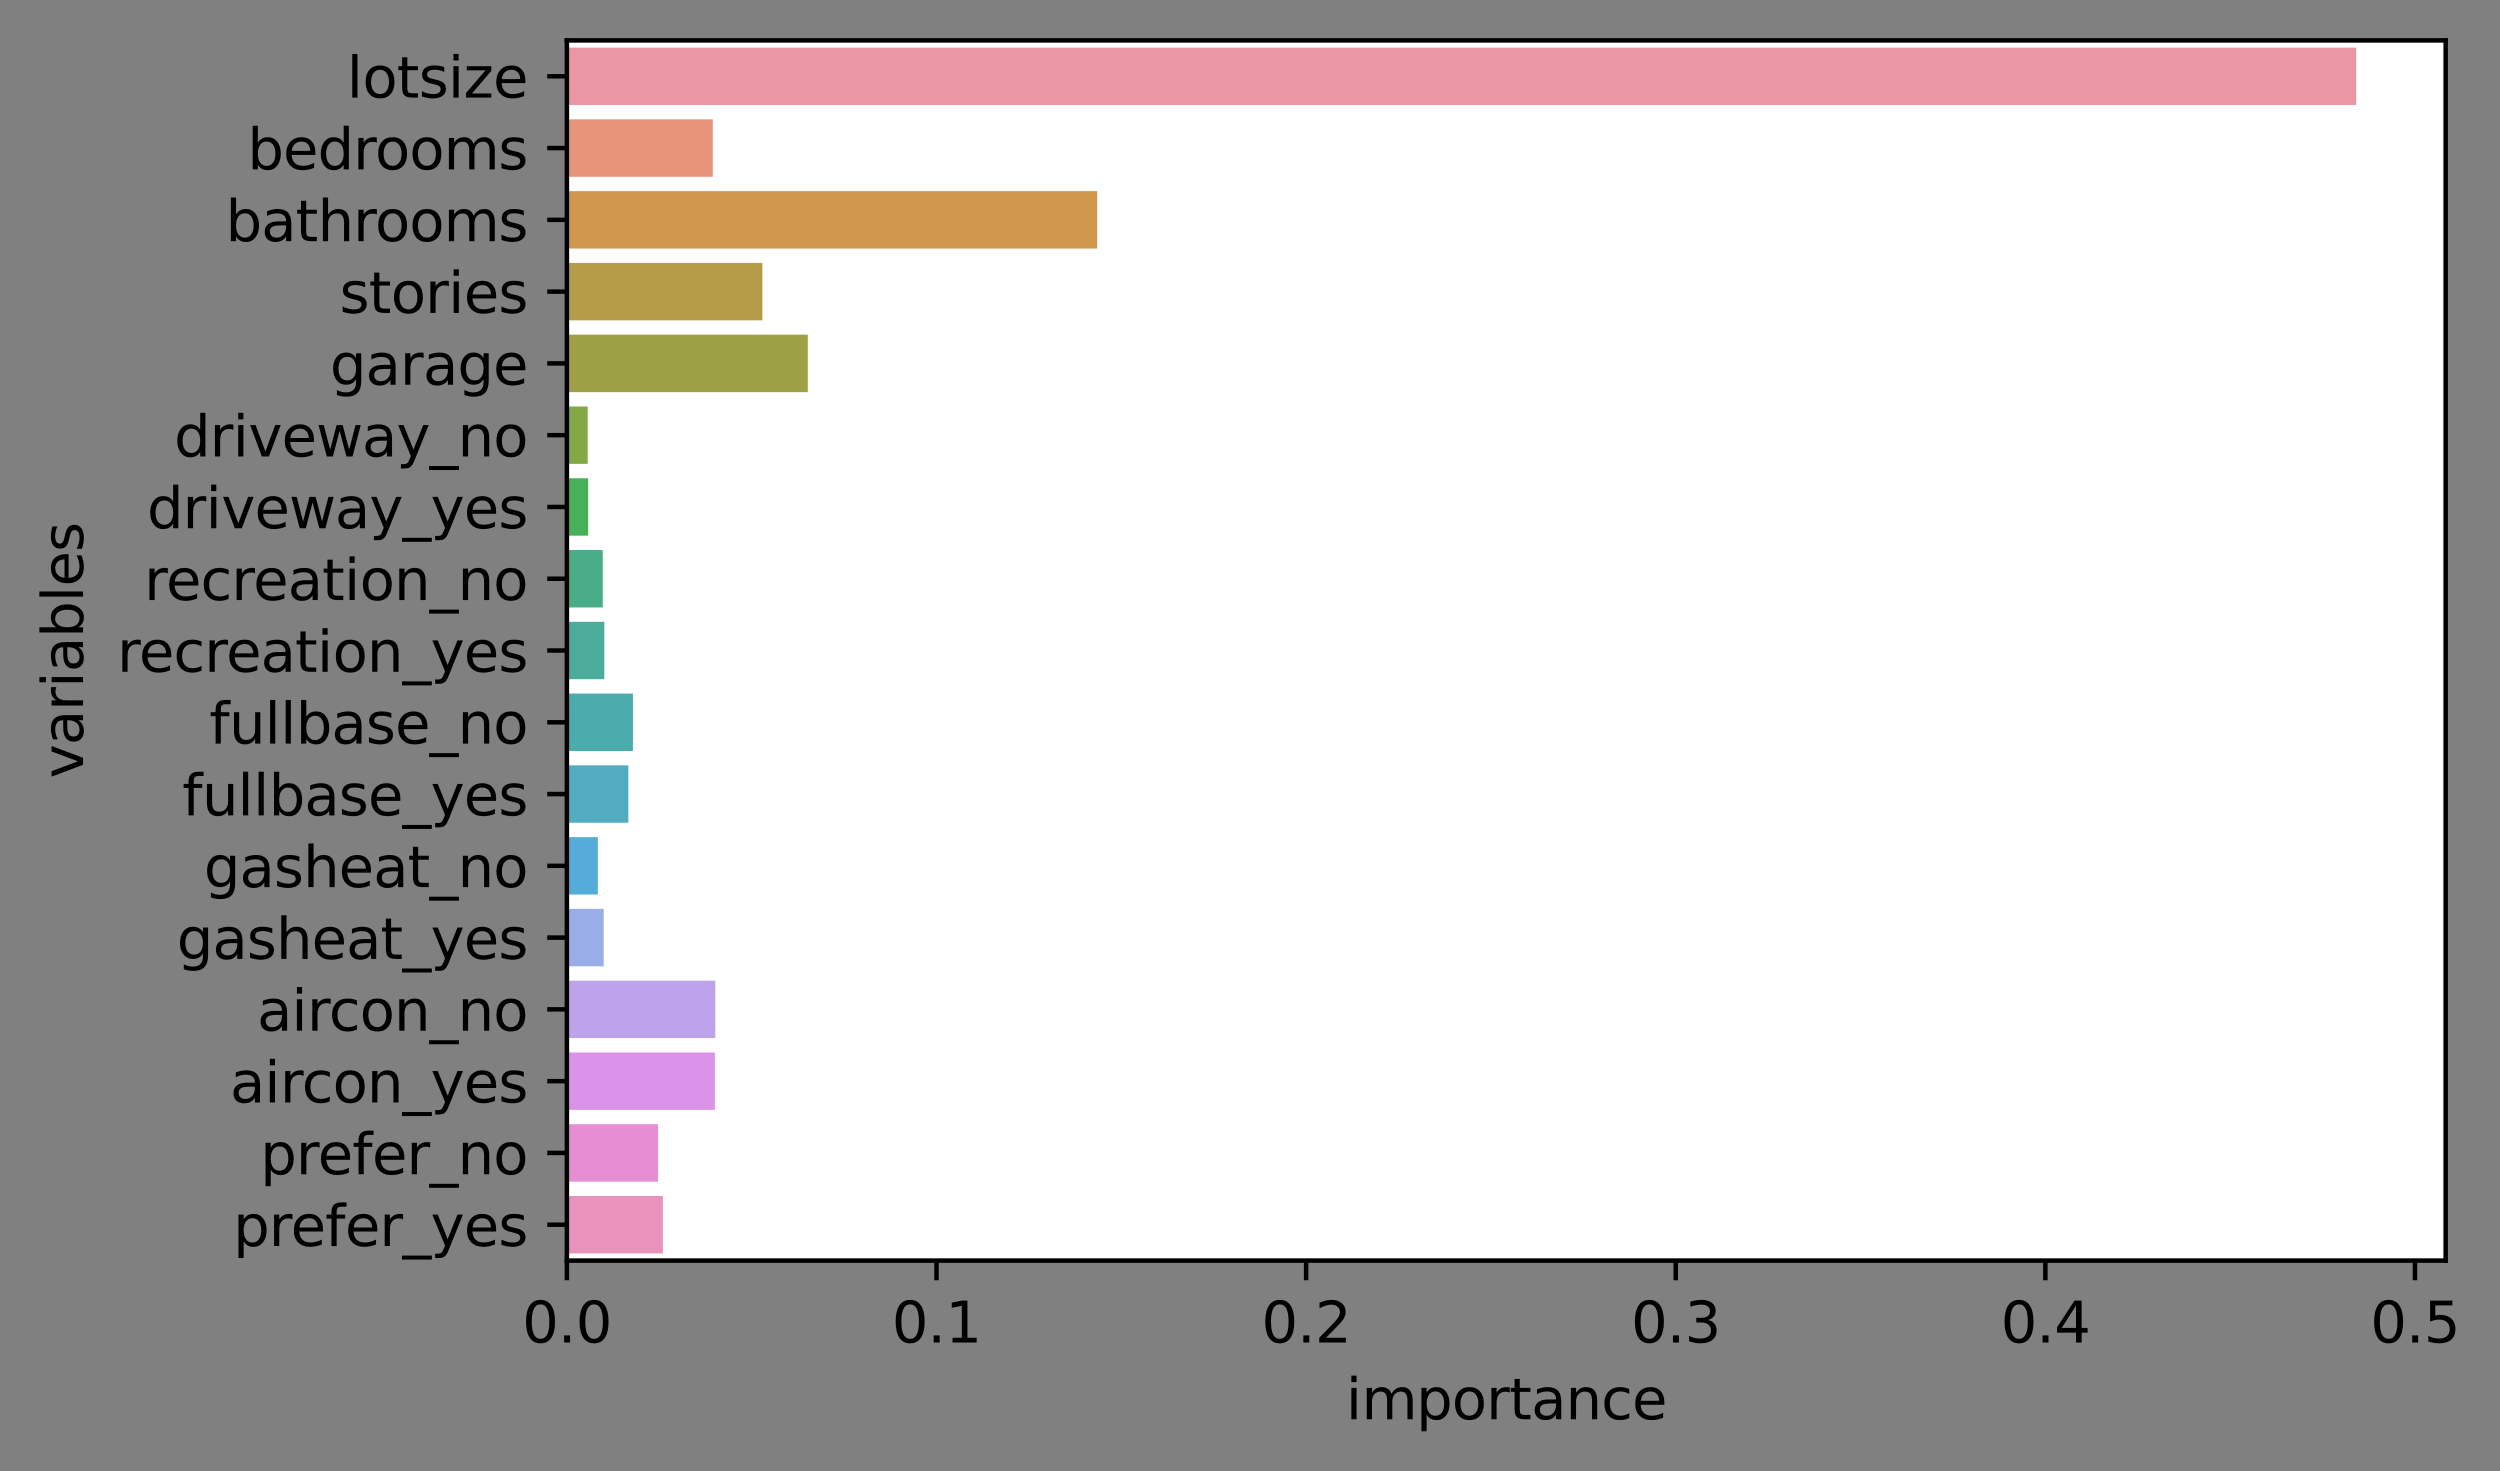 <?xml version="1.0" encoding="utf-8" standalone="no"?>
<!DOCTYPE svg PUBLIC "-//W3C//DTD SVG 1.1//EN"
  "http://www.w3.org/Graphics/SVG/1.1/DTD/svg11.dtd">
<svg height="262.196pt" version="1.1" viewBox="0 0 445.501 262.196" width="445.501pt" xmlns="http://www.w3.org/2000/svg" xmlns:xlink="http://www.w3.org/1999/xlink">
 <rect x="0" y="0" width="445.501" height="262.196" fill="#808080" stroke="none"/>
 <defs>
  <style type="text/css">*{stroke-linecap:butt;stroke-linejoin:round;}</style>
 </defs>
 <g id="figure_1">
  <g id="patch_1">
   <path d="M 0 262.196 
L 445.501 262.196 
L 445.501 0 
L 0 0 
z
" style="fill:none;"/>
  </g>
  <g id="axes_1">
   <g id="patch_2">
    <path d="M 101.019 224.64 
L 435.819 224.64 
L 435.819 7.2 
L 101.019 7.2 
z
" style="fill:#ffffff;"/>
   </g>
   <g id="patch_3">
    <path clip-path="url(#pae69b4619f)" d="M 101.019 8.479 
L 419.876 8.479 
L 419.876 18.712 
L 101.019 18.712 
z
" style="fill:#ea96a3;"/>
   </g>
   <g id="patch_4">
    <path clip-path="url(#pae69b4619f)" d="M 101.019 21.27 
L 127.026 21.27 
L 127.026 31.502 
L 101.019 31.502 
z
" style="fill:#e6957a;"/>
   </g>
   <g id="patch_5">
    <path clip-path="url(#pae69b4619f)" d="M 101.019 34.06 
L 195.516 34.06 
L 195.516 44.293 
L 101.019 44.293 
z
" style="fill:#ce974c;"/>
   </g>
   <g id="patch_6">
    <path clip-path="url(#pae69b4619f)" d="M 101.019 46.851 
L 135.861 46.851 
L 135.861 57.083 
L 101.019 57.083 
z
" style="fill:#b59c49;"/>
   </g>
   <g id="patch_7">
    <path clip-path="url(#pae69b4619f)" d="M 101.019 59.641 
L 143.947 59.641 
L 143.947 69.874 
L 101.019 69.874 
z
" style="fill:#9da045;"/>
   </g>
   <g id="patch_8">
    <path clip-path="url(#pae69b4619f)" d="M 101.019 72.432 
L 104.726 72.432 
L 104.726 82.664 
L 101.019 82.664 
z
" style="fill:#83a846;"/>
   </g>
   <g id="patch_9">
    <path clip-path="url(#pae69b4619f)" d="M 101.019 85.223 
L 104.805 85.223 
L 104.805 95.455 
L 101.019 95.455 
z
" style="fill:#48b058;"/>
   </g>
   <g id="patch_10">
    <path clip-path="url(#pae69b4619f)" d="M 101.019 98.013 
L 107.412 98.013 
L 107.412 108.246 
L 101.019 108.246 
z
" style="fill:#49ae88;"/>
   </g>
   <g id="patch_11">
    <path clip-path="url(#pae69b4619f)" d="M 101.019 110.804 
L 107.691 110.804 
L 107.691 121.036 
L 101.019 121.036 
z
" style="fill:#4bac9c;"/>
   </g>
   <g id="patch_12">
    <path clip-path="url(#pae69b4619f)" d="M 101.019 123.594 
L 112.79 123.594 
L 112.79 133.827 
L 101.019 133.827 
z
" style="fill:#4cabac;"/>
   </g>
   <g id="patch_13">
    <path clip-path="url(#pae69b4619f)" d="M 101.019 136.385 
L 111.973 136.385 
L 111.973 146.617 
L 101.019 146.617 
z
" style="fill:#50acbe;"/>
   </g>
   <g id="patch_14">
    <path clip-path="url(#pae69b4619f)" d="M 101.019 149.176 
L 106.539 149.176 
L 106.539 159.408 
L 101.019 159.408 
z
" style="fill:#56acd9;"/>
   </g>
   <g id="patch_15">
    <path clip-path="url(#pae69b4619f)" d="M 101.019 161.966 
L 107.578 161.966 
L 107.578 172.199 
L 101.019 172.199 
z
" style="fill:#99ade9;"/>
   </g>
   <g id="patch_16">
    <path clip-path="url(#pae69b4619f)" d="M 101.019 174.757 
L 127.464 174.757 
L 127.464 184.989 
L 101.019 184.989 
z
" style="fill:#bda4ea;"/>
   </g>
   <g id="patch_17">
    <path clip-path="url(#pae69b4619f)" d="M 101.019 187.547 
L 127.39 187.547 
L 127.39 197.78 
L 101.019 197.78 
z
" style="fill:#da93e8;"/>
   </g>
   <g id="patch_18">
    <path clip-path="url(#pae69b4619f)" d="M 101.019 200.338 
L 117.266 200.338 
L 117.266 210.57 
L 101.019 210.57 
z
" style="fill:#e78dd4;"/>
   </g>
   <g id="patch_19">
    <path clip-path="url(#pae69b4619f)" d="M 101.019 213.128 
L 118.122 213.128 
L 118.122 223.361 
L 101.019 223.361 
z
" style="fill:#e992bc;"/>
   </g>
   <g id="matplotlib.axis_1">
    <g id="xtick_1">
     <g id="line2d_1">
      <defs>
       <path d="M 0 0 
L 0 3.5 
" id="m7e6cca6e9b" style="stroke:#000000;stroke-width:0.8;"/>
      </defs>
      <g>
       <use style="stroke:#000000;stroke-width:0.8;" x="101.019" xlink:href="#m7e6cca6e9b" y="224.64"/>
      </g>
     </g>
     <g id="text_1">
      <!-- 0.0 -->
      <g transform="translate(93.067 239.238)scale(0.1 -0.1)">
       <defs>
        <path d="M 2034 4250 
Q 1547 4250 1301 3770 
Q 1056 3291 1056 2328 
Q 1056 1369 1301 889 
Q 1547 409 2034 409 
Q 2525 409 2770 889 
Q 3016 1369 3016 2328 
Q 3016 3291 2770 3770 
Q 2525 4250 2034 4250 
z
M 2034 4750 
Q 2819 4750 3233 4129 
Q 3647 3509 3647 2328 
Q 3647 1150 3233 529 
Q 2819 -91 2034 -91 
Q 1250 -91 836 529 
Q 422 1150 422 2328 
Q 422 3509 836 4129 
Q 1250 4750 2034 4750 
z
" id="DejaVuSans-30" transform="scale(0.016)"/>
        <path d="M 684 794 
L 1344 794 
L 1344 0 
L 684 0 
L 684 794 
z
" id="DejaVuSans-2e" transform="scale(0.016)"/>
       </defs>
       <use xlink:href="#DejaVuSans-30"/>
       <use x="63.623" xlink:href="#DejaVuSans-2e"/>
       <use x="95.41" xlink:href="#DejaVuSans-30"/>
      </g>
     </g>
    </g>
    <g id="xtick_2">
     <g id="line2d_2">
      <g>
       <use style="stroke:#000000;stroke-width:0.8;" x="166.885" xlink:href="#m7e6cca6e9b" y="224.64"/>
      </g>
     </g>
     <g id="text_2">
      <!-- 0.1 -->
      <g transform="translate(158.933 239.238)scale(0.1 -0.1)">
       <defs>
        <path d="M 794 531 
L 1825 531 
L 1825 4091 
L 703 3866 
L 703 4441 
L 1819 4666 
L 2450 4666 
L 2450 531 
L 3481 531 
L 3481 0 
L 794 0 
L 794 531 
z
" id="DejaVuSans-31" transform="scale(0.016)"/>
       </defs>
       <use xlink:href="#DejaVuSans-30"/>
       <use x="63.623" xlink:href="#DejaVuSans-2e"/>
       <use x="95.41" xlink:href="#DejaVuSans-31"/>
      </g>
     </g>
    </g>
    <g id="xtick_3">
     <g id="line2d_3">
      <g>
       <use style="stroke:#000000;stroke-width:0.8;" x="232.751" xlink:href="#m7e6cca6e9b" y="224.64"/>
      </g>
     </g>
     <g id="text_3">
      <!-- 0.2 -->
      <g transform="translate(224.8 239.238)scale(0.1 -0.1)">
       <defs>
        <path d="M 1228 531 
L 3431 531 
L 3431 0 
L 469 0 
L 469 531 
Q 828 903 1448 1529 
Q 2069 2156 2228 2338 
Q 2531 2678 2651 2914 
Q 2772 3150 2772 3378 
Q 2772 3750 2511 3984 
Q 2250 4219 1831 4219 
Q 1534 4219 1204 4116 
Q 875 4013 500 3803 
L 500 4441 
Q 881 4594 1212 4672 
Q 1544 4750 1819 4750 
Q 2544 4750 2975 4387 
Q 3406 4025 3406 3419 
Q 3406 3131 3298 2873 
Q 3191 2616 2906 2266 
Q 2828 2175 2409 1742 
Q 1991 1309 1228 531 
z
" id="DejaVuSans-32" transform="scale(0.016)"/>
       </defs>
       <use xlink:href="#DejaVuSans-30"/>
       <use x="63.623" xlink:href="#DejaVuSans-2e"/>
       <use x="95.41" xlink:href="#DejaVuSans-32"/>
      </g>
     </g>
    </g>
    <g id="xtick_4">
     <g id="line2d_4">
      <g>
       <use style="stroke:#000000;stroke-width:0.8;" x="298.617" xlink:href="#m7e6cca6e9b" y="224.64"/>
      </g>
     </g>
     <g id="text_4">
      <!-- 0.3 -->
      <g transform="translate(290.666 239.238)scale(0.1 -0.1)">
       <defs>
        <path d="M 2597 2516 
Q 3050 2419 3304 2112 
Q 3559 1806 3559 1356 
Q 3559 666 3084 287 
Q 2609 -91 1734 -91 
Q 1441 -91 1130 -33 
Q 819 25 488 141 
L 488 750 
Q 750 597 1062 519 
Q 1375 441 1716 441 
Q 2309 441 2620 675 
Q 2931 909 2931 1356 
Q 2931 1769 2642 2001 
Q 2353 2234 1838 2234 
L 1294 2234 
L 1294 2753 
L 1863 2753 
Q 2328 2753 2575 2939 
Q 2822 3125 2822 3475 
Q 2822 3834 2567 4026 
Q 2313 4219 1838 4219 
Q 1578 4219 1281 4162 
Q 984 4106 628 3988 
L 628 4550 
Q 988 4650 1302 4700 
Q 1616 4750 1894 4750 
Q 2613 4750 3031 4423 
Q 3450 4097 3450 3541 
Q 3450 3153 3228 2886 
Q 3006 2619 2597 2516 
z
" id="DejaVuSans-33" transform="scale(0.016)"/>
       </defs>
       <use xlink:href="#DejaVuSans-30"/>
       <use x="63.623" xlink:href="#DejaVuSans-2e"/>
       <use x="95.41" xlink:href="#DejaVuSans-33"/>
      </g>
     </g>
    </g>
    <g id="xtick_5">
     <g id="line2d_5">
      <g>
       <use style="stroke:#000000;stroke-width:0.8;" x="364.484" xlink:href="#m7e6cca6e9b" y="224.64"/>
      </g>
     </g>
     <g id="text_5">
      <!-- 0.4 -->
      <g transform="translate(356.532 239.238)scale(0.1 -0.1)">
       <defs>
        <path d="M 2419 4116 
L 825 1625 
L 2419 1625 
L 2419 4116 
z
M 2253 4666 
L 3047 4666 
L 3047 1625 
L 3713 1625 
L 3713 1100 
L 3047 1100 
L 3047 0 
L 2419 0 
L 2419 1100 
L 313 1100 
L 313 1709 
L 2253 4666 
z
" id="DejaVuSans-34" transform="scale(0.016)"/>
       </defs>
       <use xlink:href="#DejaVuSans-30"/>
       <use x="63.623" xlink:href="#DejaVuSans-2e"/>
       <use x="95.41" xlink:href="#DejaVuSans-34"/>
      </g>
     </g>
    </g>
    <g id="xtick_6">
     <g id="line2d_6">
      <g>
       <use style="stroke:#000000;stroke-width:0.8;" x="430.35" xlink:href="#m7e6cca6e9b" y="224.64"/>
      </g>
     </g>
     <g id="text_6">
      <!-- 0.5 -->
      <g transform="translate(422.398 239.238)scale(0.1 -0.1)">
       <defs>
        <path d="M 691 4666 
L 3169 4666 
L 3169 4134 
L 1269 4134 
L 1269 2991 
Q 1406 3038 1543 3061 
Q 1681 3084 1819 3084 
Q 2600 3084 3056 2656 
Q 3513 2228 3513 1497 
Q 3513 744 3044 326 
Q 2575 -91 1722 -91 
Q 1428 -91 1123 -41 
Q 819 9 494 109 
L 494 744 
Q 775 591 1075 516 
Q 1375 441 1709 441 
Q 2250 441 2565 725 
Q 2881 1009 2881 1497 
Q 2881 1984 2565 2268 
Q 2250 2553 1709 2553 
Q 1456 2553 1204 2497 
Q 953 2441 691 2322 
L 691 4666 
z
" id="DejaVuSans-35" transform="scale(0.016)"/>
       </defs>
       <use xlink:href="#DejaVuSans-30"/>
       <use x="63.623" xlink:href="#DejaVuSans-2e"/>
       <use x="95.41" xlink:href="#DejaVuSans-35"/>
      </g>
     </g>
    </g>
    <g id="text_7">
     <!-- importance -->
     <g transform="translate(239.852 252.917)scale(0.1 -0.1)">
      <defs>
       <path d="M 603 3500 
L 1178 3500 
L 1178 0 
L 603 0 
L 603 3500 
z
M 603 4863 
L 1178 4863 
L 1178 4134 
L 603 4134 
L 603 4863 
z
" id="DejaVuSans-69" transform="scale(0.016)"/>
       <path d="M 3328 2828 
Q 3544 3216 3844 3400 
Q 4144 3584 4550 3584 
Q 5097 3584 5394 3201 
Q 5691 2819 5691 2113 
L 5691 0 
L 5113 0 
L 5113 2094 
Q 5113 2597 4934 2840 
Q 4756 3084 4391 3084 
Q 3944 3084 3684 2787 
Q 3425 2491 3425 1978 
L 3425 0 
L 2847 0 
L 2847 2094 
Q 2847 2600 2669 2842 
Q 2491 3084 2119 3084 
Q 1678 3084 1418 2786 
Q 1159 2488 1159 1978 
L 1159 0 
L 581 0 
L 581 3500 
L 1159 3500 
L 1159 2956 
Q 1356 3278 1631 3431 
Q 1906 3584 2284 3584 
Q 2666 3584 2933 3390 
Q 3200 3197 3328 2828 
z
" id="DejaVuSans-6d" transform="scale(0.016)"/>
       <path d="M 1159 525 
L 1159 -1331 
L 581 -1331 
L 581 3500 
L 1159 3500 
L 1159 2969 
Q 1341 3281 1617 3432 
Q 1894 3584 2278 3584 
Q 2916 3584 3314 3078 
Q 3713 2572 3713 1747 
Q 3713 922 3314 415 
Q 2916 -91 2278 -91 
Q 1894 -91 1617 61 
Q 1341 213 1159 525 
z
M 3116 1747 
Q 3116 2381 2855 2742 
Q 2594 3103 2138 3103 
Q 1681 3103 1420 2742 
Q 1159 2381 1159 1747 
Q 1159 1113 1420 752 
Q 1681 391 2138 391 
Q 2594 391 2855 752 
Q 3116 1113 3116 1747 
z
" id="DejaVuSans-70" transform="scale(0.016)"/>
       <path d="M 1959 3097 
Q 1497 3097 1228 2736 
Q 959 2375 959 1747 
Q 959 1119 1226 758 
Q 1494 397 1959 397 
Q 2419 397 2687 759 
Q 2956 1122 2956 1747 
Q 2956 2369 2687 2733 
Q 2419 3097 1959 3097 
z
M 1959 3584 
Q 2709 3584 3137 3096 
Q 3566 2609 3566 1747 
Q 3566 888 3137 398 
Q 2709 -91 1959 -91 
Q 1206 -91 779 398 
Q 353 888 353 1747 
Q 353 2609 779 3096 
Q 1206 3584 1959 3584 
z
" id="DejaVuSans-6f" transform="scale(0.016)"/>
       <path d="M 2631 2963 
Q 2534 3019 2420 3045 
Q 2306 3072 2169 3072 
Q 1681 3072 1420 2755 
Q 1159 2438 1159 1844 
L 1159 0 
L 581 0 
L 581 3500 
L 1159 3500 
L 1159 2956 
Q 1341 3275 1631 3429 
Q 1922 3584 2338 3584 
Q 2397 3584 2469 3576 
Q 2541 3569 2628 3553 
L 2631 2963 
z
" id="DejaVuSans-72" transform="scale(0.016)"/>
       <path d="M 1172 4494 
L 1172 3500 
L 2356 3500 
L 2356 3053 
L 1172 3053 
L 1172 1153 
Q 1172 725 1289 603 
Q 1406 481 1766 481 
L 2356 481 
L 2356 0 
L 1766 0 
Q 1100 0 847 248 
Q 594 497 594 1153 
L 594 3053 
L 172 3053 
L 172 3500 
L 594 3500 
L 594 4494 
L 1172 4494 
z
" id="DejaVuSans-74" transform="scale(0.016)"/>
       <path d="M 2194 1759 
Q 1497 1759 1228 1600 
Q 959 1441 959 1056 
Q 959 750 1161 570 
Q 1363 391 1709 391 
Q 2188 391 2477 730 
Q 2766 1069 2766 1631 
L 2766 1759 
L 2194 1759 
z
M 3341 1997 
L 3341 0 
L 2766 0 
L 2766 531 
Q 2569 213 2275 61 
Q 1981 -91 1556 -91 
Q 1019 -91 701 211 
Q 384 513 384 1019 
Q 384 1609 779 1909 
Q 1175 2209 1959 2209 
L 2766 2209 
L 2766 2266 
Q 2766 2663 2505 2880 
Q 2244 3097 1772 3097 
Q 1472 3097 1187 3025 
Q 903 2953 641 2809 
L 641 3341 
Q 956 3463 1253 3523 
Q 1550 3584 1831 3584 
Q 2591 3584 2966 3190 
Q 3341 2797 3341 1997 
z
" id="DejaVuSans-61" transform="scale(0.016)"/>
       <path d="M 3513 2113 
L 3513 0 
L 2938 0 
L 2938 2094 
Q 2938 2591 2744 2837 
Q 2550 3084 2163 3084 
Q 1697 3084 1428 2787 
Q 1159 2491 1159 1978 
L 1159 0 
L 581 0 
L 581 3500 
L 1159 3500 
L 1159 2956 
Q 1366 3272 1645 3428 
Q 1925 3584 2291 3584 
Q 2894 3584 3203 3211 
Q 3513 2838 3513 2113 
z
" id="DejaVuSans-6e" transform="scale(0.016)"/>
       <path d="M 3122 3366 
L 3122 2828 
Q 2878 2963 2633 3030 
Q 2388 3097 2138 3097 
Q 1578 3097 1268 2742 
Q 959 2388 959 1747 
Q 959 1106 1268 751 
Q 1578 397 2138 397 
Q 2388 397 2633 464 
Q 2878 531 3122 666 
L 3122 134 
Q 2881 22 2623 -34 
Q 2366 -91 2075 -91 
Q 1284 -91 818 406 
Q 353 903 353 1747 
Q 353 2603 823 3093 
Q 1294 3584 2113 3584 
Q 2378 3584 2631 3529 
Q 2884 3475 3122 3366 
z
" id="DejaVuSans-63" transform="scale(0.016)"/>
       <path d="M 3597 1894 
L 3597 1613 
L 953 1613 
Q 991 1019 1311 708 
Q 1631 397 2203 397 
Q 2534 397 2845 478 
Q 3156 559 3463 722 
L 3463 178 
Q 3153 47 2828 -22 
Q 2503 -91 2169 -91 
Q 1331 -91 842 396 
Q 353 884 353 1716 
Q 353 2575 817 3079 
Q 1281 3584 2069 3584 
Q 2775 3584 3186 3129 
Q 3597 2675 3597 1894 
z
M 3022 2063 
Q 3016 2534 2758 2815 
Q 2500 3097 2075 3097 
Q 1594 3097 1305 2825 
Q 1016 2553 972 2059 
L 3022 2063 
z
" id="DejaVuSans-65" transform="scale(0.016)"/>
      </defs>
      <use xlink:href="#DejaVuSans-69"/>
      <use x="27.783" xlink:href="#DejaVuSans-6d"/>
      <use x="125.195" xlink:href="#DejaVuSans-70"/>
      <use x="188.672" xlink:href="#DejaVuSans-6f"/>
      <use x="249.854" xlink:href="#DejaVuSans-72"/>
      <use x="290.967" xlink:href="#DejaVuSans-74"/>
      <use x="330.176" xlink:href="#DejaVuSans-61"/>
      <use x="391.455" xlink:href="#DejaVuSans-6e"/>
      <use x="454.834" xlink:href="#DejaVuSans-63"/>
      <use x="509.814" xlink:href="#DejaVuSans-65"/>
     </g>
    </g>
   </g>
   <g id="matplotlib.axis_2">
    <g id="ytick_1">
     <g id="line2d_7">
      <defs>
       <path d="M 0 0 
L -3.5 0 
" id="m8e179ec5fd" style="stroke:#000000;stroke-width:0.8;"/>
      </defs>
      <g>
       <use style="stroke:#000000;stroke-width:0.8;" x="101.019" xlink:href="#m8e179ec5fd" y="13.595"/>
      </g>
     </g>
     <g id="text_8">
      <!-- lotsize -->
      <g transform="translate(61.812 17.395)scale(0.1 -0.1)">
       <defs>
        <path d="M 603 4863 
L 1178 4863 
L 1178 0 
L 603 0 
L 603 4863 
z
" id="DejaVuSans-6c" transform="scale(0.016)"/>
        <path d="M 2834 3397 
L 2834 2853 
Q 2591 2978 2328 3040 
Q 2066 3103 1784 3103 
Q 1356 3103 1142 2972 
Q 928 2841 928 2578 
Q 928 2378 1081 2264 
Q 1234 2150 1697 2047 
L 1894 2003 
Q 2506 1872 2764 1633 
Q 3022 1394 3022 966 
Q 3022 478 2636 193 
Q 2250 -91 1575 -91 
Q 1294 -91 989 -36 
Q 684 19 347 128 
L 347 722 
Q 666 556 975 473 
Q 1284 391 1588 391 
Q 1994 391 2212 530 
Q 2431 669 2431 922 
Q 2431 1156 2273 1281 
Q 2116 1406 1581 1522 
L 1381 1569 
Q 847 1681 609 1914 
Q 372 2147 372 2553 
Q 372 3047 722 3315 
Q 1072 3584 1716 3584 
Q 2034 3584 2315 3537 
Q 2597 3491 2834 3397 
z
" id="DejaVuSans-73" transform="scale(0.016)"/>
        <path d="M 353 3500 
L 3084 3500 
L 3084 2975 
L 922 459 
L 3084 459 
L 3084 0 
L 275 0 
L 275 525 
L 2438 3041 
L 353 3041 
L 353 3500 
z
" id="DejaVuSans-7a" transform="scale(0.016)"/>
       </defs>
       <use xlink:href="#DejaVuSans-6c"/>
       <use x="27.783" xlink:href="#DejaVuSans-6f"/>
       <use x="88.965" xlink:href="#DejaVuSans-74"/>
       <use x="128.174" xlink:href="#DejaVuSans-73"/>
       <use x="180.273" xlink:href="#DejaVuSans-69"/>
       <use x="208.057" xlink:href="#DejaVuSans-7a"/>
       <use x="260.547" xlink:href="#DejaVuSans-65"/>
      </g>
     </g>
    </g>
    <g id="ytick_2">
     <g id="line2d_8">
      <g>
       <use style="stroke:#000000;stroke-width:0.8;" x="101.019" xlink:href="#m8e179ec5fd" y="26.386"/>
      </g>
     </g>
     <g id="text_9">
      <!-- bedrooms -->
      <g transform="translate(44.095 30.185)scale(0.1 -0.1)">
       <defs>
        <path d="M 3116 1747 
Q 3116 2381 2855 2742 
Q 2594 3103 2138 3103 
Q 1681 3103 1420 2742 
Q 1159 2381 1159 1747 
Q 1159 1113 1420 752 
Q 1681 391 2138 391 
Q 2594 391 2855 752 
Q 3116 1113 3116 1747 
z
M 1159 2969 
Q 1341 3281 1617 3432 
Q 1894 3584 2278 3584 
Q 2916 3584 3314 3078 
Q 3713 2572 3713 1747 
Q 3713 922 3314 415 
Q 2916 -91 2278 -91 
Q 1894 -91 1617 61 
Q 1341 213 1159 525 
L 1159 0 
L 581 0 
L 581 4863 
L 1159 4863 
L 1159 2969 
z
" id="DejaVuSans-62" transform="scale(0.016)"/>
        <path d="M 2906 2969 
L 2906 4863 
L 3481 4863 
L 3481 0 
L 2906 0 
L 2906 525 
Q 2725 213 2448 61 
Q 2172 -91 1784 -91 
Q 1150 -91 751 415 
Q 353 922 353 1747 
Q 353 2572 751 3078 
Q 1150 3584 1784 3584 
Q 2172 3584 2448 3432 
Q 2725 3281 2906 2969 
z
M 947 1747 
Q 947 1113 1208 752 
Q 1469 391 1925 391 
Q 2381 391 2643 752 
Q 2906 1113 2906 1747 
Q 2906 2381 2643 2742 
Q 2381 3103 1925 3103 
Q 1469 3103 1208 2742 
Q 947 2381 947 1747 
z
" id="DejaVuSans-64" transform="scale(0.016)"/>
       </defs>
       <use xlink:href="#DejaVuSans-62"/>
       <use x="63.477" xlink:href="#DejaVuSans-65"/>
       <use x="125" xlink:href="#DejaVuSans-64"/>
       <use x="188.477" xlink:href="#DejaVuSans-72"/>
       <use x="227.34" xlink:href="#DejaVuSans-6f"/>
       <use x="288.521" xlink:href="#DejaVuSans-6f"/>
       <use x="349.703" xlink:href="#DejaVuSans-6d"/>
       <use x="447.115" xlink:href="#DejaVuSans-73"/>
      </g>
     </g>
    </g>
    <g id="ytick_3">
     <g id="line2d_9">
      <g>
       <use style="stroke:#000000;stroke-width:0.8;" x="101.019" xlink:href="#m8e179ec5fd" y="39.176"/>
      </g>
     </g>
     <g id="text_10">
      <!-- bathrooms -->
      <g transform="translate(40.211 42.976)scale(0.1 -0.1)">
       <defs>
        <path d="M 3513 2113 
L 3513 0 
L 2938 0 
L 2938 2094 
Q 2938 2591 2744 2837 
Q 2550 3084 2163 3084 
Q 1697 3084 1428 2787 
Q 1159 2491 1159 1978 
L 1159 0 
L 581 0 
L 581 4863 
L 1159 4863 
L 1159 2956 
Q 1366 3272 1645 3428 
Q 1925 3584 2291 3584 
Q 2894 3584 3203 3211 
Q 3513 2838 3513 2113 
z
" id="DejaVuSans-68" transform="scale(0.016)"/>
       </defs>
       <use xlink:href="#DejaVuSans-62"/>
       <use x="63.477" xlink:href="#DejaVuSans-61"/>
       <use x="124.756" xlink:href="#DejaVuSans-74"/>
       <use x="163.965" xlink:href="#DejaVuSans-68"/>
       <use x="227.344" xlink:href="#DejaVuSans-72"/>
       <use x="266.207" xlink:href="#DejaVuSans-6f"/>
       <use x="327.389" xlink:href="#DejaVuSans-6f"/>
       <use x="388.57" xlink:href="#DejaVuSans-6d"/>
       <use x="485.982" xlink:href="#DejaVuSans-73"/>
      </g>
     </g>
    </g>
    <g id="ytick_4">
     <g id="line2d_10">
      <g>
       <use style="stroke:#000000;stroke-width:0.8;" x="101.019" xlink:href="#m8e179ec5fd" y="51.967"/>
      </g>
     </g>
     <g id="text_11">
      <!-- stories -->
      <g transform="translate(60.519 55.766)scale(0.1 -0.1)">
       <use xlink:href="#DejaVuSans-73"/>
       <use x="52.1" xlink:href="#DejaVuSans-74"/>
       <use x="91.309" xlink:href="#DejaVuSans-6f"/>
       <use x="152.49" xlink:href="#DejaVuSans-72"/>
       <use x="193.604" xlink:href="#DejaVuSans-69"/>
       <use x="221.387" xlink:href="#DejaVuSans-65"/>
       <use x="282.91" xlink:href="#DejaVuSans-73"/>
      </g>
     </g>
    </g>
    <g id="ytick_5">
     <g id="line2d_11">
      <g>
       <use style="stroke:#000000;stroke-width:0.8;" x="101.019" xlink:href="#m8e179ec5fd" y="64.758"/>
      </g>
     </g>
     <g id="text_12">
      <!-- garage -->
      <g transform="translate(58.802 68.557)scale(0.1 -0.1)">
       <defs>
        <path d="M 2906 1791 
Q 2906 2416 2648 2759 
Q 2391 3103 1925 3103 
Q 1463 3103 1205 2759 
Q 947 2416 947 1791 
Q 947 1169 1205 825 
Q 1463 481 1925 481 
Q 2391 481 2648 825 
Q 2906 1169 2906 1791 
z
M 3481 434 
Q 3481 -459 3084 -895 
Q 2688 -1331 1869 -1331 
Q 1566 -1331 1297 -1286 
Q 1028 -1241 775 -1147 
L 775 -588 
Q 1028 -725 1275 -790 
Q 1522 -856 1778 -856 
Q 2344 -856 2625 -561 
Q 2906 -266 2906 331 
L 2906 616 
Q 2728 306 2450 153 
Q 2172 0 1784 0 
Q 1141 0 747 490 
Q 353 981 353 1791 
Q 353 2603 747 3093 
Q 1141 3584 1784 3584 
Q 2172 3584 2450 3431 
Q 2728 3278 2906 2969 
L 2906 3500 
L 3481 3500 
L 3481 434 
z
" id="DejaVuSans-67" transform="scale(0.016)"/>
       </defs>
       <use xlink:href="#DejaVuSans-67"/>
       <use x="63.477" xlink:href="#DejaVuSans-61"/>
       <use x="124.756" xlink:href="#DejaVuSans-72"/>
       <use x="165.869" xlink:href="#DejaVuSans-61"/>
       <use x="227.148" xlink:href="#DejaVuSans-67"/>
       <use x="290.625" xlink:href="#DejaVuSans-65"/>
      </g>
     </g>
    </g>
    <g id="ytick_6">
     <g id="line2d_12">
      <g>
       <use style="stroke:#000000;stroke-width:0.8;" x="101.019" xlink:href="#m8e179ec5fd" y="77.548"/>
      </g>
     </g>
     <g id="text_13">
      <!-- driveway_no -->
      <g transform="translate(31.028 81.347)scale(0.1 -0.1)">
       <defs>
        <path d="M 191 3500 
L 800 3500 
L 1894 563 
L 2988 3500 
L 3597 3500 
L 2284 0 
L 1503 0 
L 191 3500 
z
" id="DejaVuSans-76" transform="scale(0.016)"/>
        <path d="M 269 3500 
L 844 3500 
L 1563 769 
L 2278 3500 
L 2956 3500 
L 3675 769 
L 4391 3500 
L 4966 3500 
L 4050 0 
L 3372 0 
L 2619 2869 
L 1863 0 
L 1184 0 
L 269 3500 
z
" id="DejaVuSans-77" transform="scale(0.016)"/>
        <path d="M 2059 -325 
Q 1816 -950 1584 -1140 
Q 1353 -1331 966 -1331 
L 506 -1331 
L 506 -850 
L 844 -850 
Q 1081 -850 1212 -737 
Q 1344 -625 1503 -206 
L 1606 56 
L 191 3500 
L 800 3500 
L 1894 763 
L 2988 3500 
L 3597 3500 
L 2059 -325 
z
" id="DejaVuSans-79" transform="scale(0.016)"/>
        <path d="M 3263 -1063 
L 3263 -1509 
L -63 -1509 
L -63 -1063 
L 3263 -1063 
z
" id="DejaVuSans-5f" transform="scale(0.016)"/>
       </defs>
       <use xlink:href="#DejaVuSans-64"/>
       <use x="63.477" xlink:href="#DejaVuSans-72"/>
       <use x="104.59" xlink:href="#DejaVuSans-69"/>
       <use x="132.373" xlink:href="#DejaVuSans-76"/>
       <use x="191.553" xlink:href="#DejaVuSans-65"/>
       <use x="253.076" xlink:href="#DejaVuSans-77"/>
       <use x="334.863" xlink:href="#DejaVuSans-61"/>
       <use x="396.143" xlink:href="#DejaVuSans-79"/>
       <use x="455.322" xlink:href="#DejaVuSans-5f"/>
       <use x="505.322" xlink:href="#DejaVuSans-6e"/>
       <use x="568.701" xlink:href="#DejaVuSans-6f"/>
      </g>
     </g>
    </g>
    <g id="ytick_7">
     <g id="line2d_13">
      <g>
       <use style="stroke:#000000;stroke-width:0.8;" x="101.019" xlink:href="#m8e179ec5fd" y="90.339"/>
      </g>
     </g>
     <g id="text_14">
      <!-- driveway_yes -->
      <g transform="translate(26.203 94.138)scale(0.1 -0.1)">
       <use xlink:href="#DejaVuSans-64"/>
       <use x="63.477" xlink:href="#DejaVuSans-72"/>
       <use x="104.59" xlink:href="#DejaVuSans-69"/>
       <use x="132.373" xlink:href="#DejaVuSans-76"/>
       <use x="191.553" xlink:href="#DejaVuSans-65"/>
       <use x="253.076" xlink:href="#DejaVuSans-77"/>
       <use x="334.863" xlink:href="#DejaVuSans-61"/>
       <use x="396.143" xlink:href="#DejaVuSans-79"/>
       <use x="455.322" xlink:href="#DejaVuSans-5f"/>
       <use x="505.322" xlink:href="#DejaVuSans-79"/>
       <use x="564.502" xlink:href="#DejaVuSans-65"/>
       <use x="626.025" xlink:href="#DejaVuSans-73"/>
      </g>
     </g>
    </g>
    <g id="ytick_8">
     <g id="line2d_14">
      <g>
       <use style="stroke:#000000;stroke-width:0.8;" x="101.019" xlink:href="#m8e179ec5fd" y="103.129"/>
      </g>
     </g>
     <g id="text_15">
      <!-- recreation_no -->
      <g transform="translate(25.703 106.929)scale(0.1 -0.1)">
       <use xlink:href="#DejaVuSans-72"/>
       <use x="38.863" xlink:href="#DejaVuSans-65"/>
       <use x="100.387" xlink:href="#DejaVuSans-63"/>
       <use x="155.367" xlink:href="#DejaVuSans-72"/>
       <use x="194.23" xlink:href="#DejaVuSans-65"/>
       <use x="255.754" xlink:href="#DejaVuSans-61"/>
       <use x="317.033" xlink:href="#DejaVuSans-74"/>
       <use x="356.242" xlink:href="#DejaVuSans-69"/>
       <use x="384.025" xlink:href="#DejaVuSans-6f"/>
       <use x="445.207" xlink:href="#DejaVuSans-6e"/>
       <use x="508.586" xlink:href="#DejaVuSans-5f"/>
       <use x="558.586" xlink:href="#DejaVuSans-6e"/>
       <use x="621.965" xlink:href="#DejaVuSans-6f"/>
      </g>
     </g>
    </g>
    <g id="ytick_9">
     <g id="line2d_15">
      <g>
       <use style="stroke:#000000;stroke-width:0.8;" x="101.019" xlink:href="#m8e179ec5fd" y="115.92"/>
      </g>
     </g>
     <g id="text_16">
      <!-- recreation_yes -->
      <g transform="translate(20.878 119.719)scale(0.1 -0.1)">
       <use xlink:href="#DejaVuSans-72"/>
       <use x="38.863" xlink:href="#DejaVuSans-65"/>
       <use x="100.387" xlink:href="#DejaVuSans-63"/>
       <use x="155.367" xlink:href="#DejaVuSans-72"/>
       <use x="194.23" xlink:href="#DejaVuSans-65"/>
       <use x="255.754" xlink:href="#DejaVuSans-61"/>
       <use x="317.033" xlink:href="#DejaVuSans-74"/>
       <use x="356.242" xlink:href="#DejaVuSans-69"/>
       <use x="384.025" xlink:href="#DejaVuSans-6f"/>
       <use x="445.207" xlink:href="#DejaVuSans-6e"/>
       <use x="508.586" xlink:href="#DejaVuSans-5f"/>
       <use x="558.586" xlink:href="#DejaVuSans-79"/>
       <use x="617.766" xlink:href="#DejaVuSans-65"/>
       <use x="679.289" xlink:href="#DejaVuSans-73"/>
      </g>
     </g>
    </g>
    <g id="ytick_10">
     <g id="line2d_16">
      <g>
       <use style="stroke:#000000;stroke-width:0.8;" x="101.019" xlink:href="#m8e179ec5fd" y="128.711"/>
      </g>
     </g>
     <g id="text_17">
      <!-- fullbase_no -->
      <g transform="translate(37.309 132.51)scale(0.1 -0.1)">
       <defs>
        <path d="M 2375 4863 
L 2375 4384 
L 1825 4384 
Q 1516 4384 1395 4259 
Q 1275 4134 1275 3809 
L 1275 3500 
L 2222 3500 
L 2222 3053 
L 1275 3053 
L 1275 0 
L 697 0 
L 697 3053 
L 147 3053 
L 147 3500 
L 697 3500 
L 697 3744 
Q 697 4328 969 4595 
Q 1241 4863 1831 4863 
L 2375 4863 
z
" id="DejaVuSans-66" transform="scale(0.016)"/>
        <path d="M 544 1381 
L 544 3500 
L 1119 3500 
L 1119 1403 
Q 1119 906 1312 657 
Q 1506 409 1894 409 
Q 2359 409 2629 706 
Q 2900 1003 2900 1516 
L 2900 3500 
L 3475 3500 
L 3475 0 
L 2900 0 
L 2900 538 
Q 2691 219 2414 64 
Q 2138 -91 1772 -91 
Q 1169 -91 856 284 
Q 544 659 544 1381 
z
M 1991 3584 
L 1991 3584 
z
" id="DejaVuSans-75" transform="scale(0.016)"/>
       </defs>
       <use xlink:href="#DejaVuSans-66"/>
       <use x="35.205" xlink:href="#DejaVuSans-75"/>
       <use x="98.584" xlink:href="#DejaVuSans-6c"/>
       <use x="126.367" xlink:href="#DejaVuSans-6c"/>
       <use x="154.15" xlink:href="#DejaVuSans-62"/>
       <use x="217.627" xlink:href="#DejaVuSans-61"/>
       <use x="278.906" xlink:href="#DejaVuSans-73"/>
       <use x="331.006" xlink:href="#DejaVuSans-65"/>
       <use x="392.529" xlink:href="#DejaVuSans-5f"/>
       <use x="442.529" xlink:href="#DejaVuSans-6e"/>
       <use x="505.908" xlink:href="#DejaVuSans-6f"/>
      </g>
     </g>
    </g>
    <g id="ytick_11">
     <g id="line2d_17">
      <g>
       <use style="stroke:#000000;stroke-width:0.8;" x="101.019" xlink:href="#m8e179ec5fd" y="141.501"/>
      </g>
     </g>
     <g id="text_18">
      <!-- fullbase_yes -->
      <g transform="translate(32.484 145.3)scale(0.1 -0.1)">
       <use xlink:href="#DejaVuSans-66"/>
       <use x="35.205" xlink:href="#DejaVuSans-75"/>
       <use x="98.584" xlink:href="#DejaVuSans-6c"/>
       <use x="126.367" xlink:href="#DejaVuSans-6c"/>
       <use x="154.15" xlink:href="#DejaVuSans-62"/>
       <use x="217.627" xlink:href="#DejaVuSans-61"/>
       <use x="278.906" xlink:href="#DejaVuSans-73"/>
       <use x="331.006" xlink:href="#DejaVuSans-65"/>
       <use x="392.529" xlink:href="#DejaVuSans-5f"/>
       <use x="442.529" xlink:href="#DejaVuSans-79"/>
       <use x="501.709" xlink:href="#DejaVuSans-65"/>
       <use x="563.232" xlink:href="#DejaVuSans-73"/>
      </g>
     </g>
    </g>
    <g id="ytick_12">
     <g id="line2d_18">
      <g>
       <use style="stroke:#000000;stroke-width:0.8;" x="101.019" xlink:href="#m8e179ec5fd" y="154.292"/>
      </g>
     </g>
     <g id="text_19">
      <!-- gasheat_no -->
      <g transform="translate(36.337 158.091)scale(0.1 -0.1)">
       <use xlink:href="#DejaVuSans-67"/>
       <use x="63.477" xlink:href="#DejaVuSans-61"/>
       <use x="124.756" xlink:href="#DejaVuSans-73"/>
       <use x="176.855" xlink:href="#DejaVuSans-68"/>
       <use x="240.234" xlink:href="#DejaVuSans-65"/>
       <use x="301.758" xlink:href="#DejaVuSans-61"/>
       <use x="363.037" xlink:href="#DejaVuSans-74"/>
       <use x="402.246" xlink:href="#DejaVuSans-5f"/>
       <use x="452.246" xlink:href="#DejaVuSans-6e"/>
       <use x="515.625" xlink:href="#DejaVuSans-6f"/>
      </g>
     </g>
    </g>
    <g id="ytick_13">
     <g id="line2d_19">
      <g>
       <use style="stroke:#000000;stroke-width:0.8;" x="101.019" xlink:href="#m8e179ec5fd" y="167.082"/>
      </g>
     </g>
     <g id="text_20">
      <!-- gasheat_yes -->
      <g transform="translate(31.512 170.882)scale(0.1 -0.1)">
       <use xlink:href="#DejaVuSans-67"/>
       <use x="63.477" xlink:href="#DejaVuSans-61"/>
       <use x="124.756" xlink:href="#DejaVuSans-73"/>
       <use x="176.855" xlink:href="#DejaVuSans-68"/>
       <use x="240.234" xlink:href="#DejaVuSans-65"/>
       <use x="301.758" xlink:href="#DejaVuSans-61"/>
       <use x="363.037" xlink:href="#DejaVuSans-74"/>
       <use x="402.246" xlink:href="#DejaVuSans-5f"/>
       <use x="452.246" xlink:href="#DejaVuSans-79"/>
       <use x="511.426" xlink:href="#DejaVuSans-65"/>
       <use x="572.949" xlink:href="#DejaVuSans-73"/>
      </g>
     </g>
    </g>
    <g id="ytick_14">
     <g id="line2d_20">
      <g>
       <use style="stroke:#000000;stroke-width:0.8;" x="101.019" xlink:href="#m8e179ec5fd" y="179.873"/>
      </g>
     </g>
     <g id="text_21">
      <!-- aircon_no -->
      <g transform="translate(45.816 183.672)scale(0.1 -0.1)">
       <use xlink:href="#DejaVuSans-61"/>
       <use x="61.279" xlink:href="#DejaVuSans-69"/>
       <use x="89.062" xlink:href="#DejaVuSans-72"/>
       <use x="127.926" xlink:href="#DejaVuSans-63"/>
       <use x="182.906" xlink:href="#DejaVuSans-6f"/>
       <use x="244.088" xlink:href="#DejaVuSans-6e"/>
       <use x="307.467" xlink:href="#DejaVuSans-5f"/>
       <use x="357.467" xlink:href="#DejaVuSans-6e"/>
       <use x="420.846" xlink:href="#DejaVuSans-6f"/>
      </g>
     </g>
    </g>
    <g id="ytick_15">
     <g id="line2d_21">
      <g>
       <use style="stroke:#000000;stroke-width:0.8;" x="101.019" xlink:href="#m8e179ec5fd" y="192.664"/>
      </g>
     </g>
     <g id="text_22">
      <!-- aircon_yes -->
      <g transform="translate(40.991 196.463)scale(0.1 -0.1)">
       <use xlink:href="#DejaVuSans-61"/>
       <use x="61.279" xlink:href="#DejaVuSans-69"/>
       <use x="89.062" xlink:href="#DejaVuSans-72"/>
       <use x="127.926" xlink:href="#DejaVuSans-63"/>
       <use x="182.906" xlink:href="#DejaVuSans-6f"/>
       <use x="244.088" xlink:href="#DejaVuSans-6e"/>
       <use x="307.467" xlink:href="#DejaVuSans-5f"/>
       <use x="357.467" xlink:href="#DejaVuSans-79"/>
       <use x="416.646" xlink:href="#DejaVuSans-65"/>
       <use x="478.17" xlink:href="#DejaVuSans-73"/>
      </g>
     </g>
    </g>
    <g id="ytick_16">
     <g id="line2d_22">
      <g>
       <use style="stroke:#000000;stroke-width:0.8;" x="101.019" xlink:href="#m8e179ec5fd" y="205.454"/>
      </g>
     </g>
     <g id="text_23">
      <!-- prefer_no -->
      <g transform="translate(46.391 209.253)scale(0.1 -0.1)">
       <use xlink:href="#DejaVuSans-70"/>
       <use x="63.477" xlink:href="#DejaVuSans-72"/>
       <use x="102.34" xlink:href="#DejaVuSans-65"/>
       <use x="163.863" xlink:href="#DejaVuSans-66"/>
       <use x="199.068" xlink:href="#DejaVuSans-65"/>
       <use x="260.592" xlink:href="#DejaVuSans-72"/>
       <use x="301.705" xlink:href="#DejaVuSans-5f"/>
       <use x="351.705" xlink:href="#DejaVuSans-6e"/>
       <use x="415.084" xlink:href="#DejaVuSans-6f"/>
      </g>
     </g>
    </g>
    <g id="ytick_17">
     <g id="line2d_23">
      <g>
       <use style="stroke:#000000;stroke-width:0.8;" x="101.019" xlink:href="#m8e179ec5fd" y="218.245"/>
      </g>
     </g>
     <g id="text_24">
      <!-- prefer_yes -->
      <g transform="translate(41.566 222.044)scale(0.1 -0.1)">
       <use xlink:href="#DejaVuSans-70"/>
       <use x="63.477" xlink:href="#DejaVuSans-72"/>
       <use x="102.34" xlink:href="#DejaVuSans-65"/>
       <use x="163.863" xlink:href="#DejaVuSans-66"/>
       <use x="199.068" xlink:href="#DejaVuSans-65"/>
       <use x="260.592" xlink:href="#DejaVuSans-72"/>
       <use x="301.705" xlink:href="#DejaVuSans-5f"/>
       <use x="351.705" xlink:href="#DejaVuSans-79"/>
       <use x="410.885" xlink:href="#DejaVuSans-65"/>
       <use x="472.408" xlink:href="#DejaVuSans-73"/>
      </g>
     </g>
    </g>
    <g id="text_25">
     <!-- variables -->
     <g transform="translate(14.798 138.697)rotate(-90)scale(0.1 -0.1)">
      <use xlink:href="#DejaVuSans-76"/>
      <use x="59.18" xlink:href="#DejaVuSans-61"/>
      <use x="120.459" xlink:href="#DejaVuSans-72"/>
      <use x="161.572" xlink:href="#DejaVuSans-69"/>
      <use x="189.355" xlink:href="#DejaVuSans-61"/>
      <use x="250.635" xlink:href="#DejaVuSans-62"/>
      <use x="314.111" xlink:href="#DejaVuSans-6c"/>
      <use x="341.895" xlink:href="#DejaVuSans-65"/>
      <use x="403.418" xlink:href="#DejaVuSans-73"/>
     </g>
    </g>
   </g>
   <g id="line2d_24">
    <path clip-path="url(#pae69b4619f)" d="M 0 0 
" style="fill:none;stroke:#424242;stroke-linecap:square;stroke-width:2.7;"/>
   </g>
   <g id="line2d_25">
    <path clip-path="url(#pae69b4619f)" d="M 0 0 
" style="fill:none;stroke:#424242;stroke-linecap:square;stroke-width:2.7;"/>
   </g>
   <g id="line2d_26">
    <path clip-path="url(#pae69b4619f)" d="M 0 0 
" style="fill:none;stroke:#424242;stroke-linecap:square;stroke-width:2.7;"/>
   </g>
   <g id="line2d_27">
    <path clip-path="url(#pae69b4619f)" d="M 0 0 
" style="fill:none;stroke:#424242;stroke-linecap:square;stroke-width:2.7;"/>
   </g>
   <g id="line2d_28">
    <path clip-path="url(#pae69b4619f)" d="M 0 0 
" style="fill:none;stroke:#424242;stroke-linecap:square;stroke-width:2.7;"/>
   </g>
   <g id="line2d_29">
    <path clip-path="url(#pae69b4619f)" d="M 0 0 
" style="fill:none;stroke:#424242;stroke-linecap:square;stroke-width:2.7;"/>
   </g>
   <g id="line2d_30">
    <path clip-path="url(#pae69b4619f)" d="M 0 0 
" style="fill:none;stroke:#424242;stroke-linecap:square;stroke-width:2.7;"/>
   </g>
   <g id="line2d_31">
    <path clip-path="url(#pae69b4619f)" d="M 0 0 
" style="fill:none;stroke:#424242;stroke-linecap:square;stroke-width:2.7;"/>
   </g>
   <g id="line2d_32">
    <path clip-path="url(#pae69b4619f)" d="M 0 0 
" style="fill:none;stroke:#424242;stroke-linecap:square;stroke-width:2.7;"/>
   </g>
   <g id="line2d_33">
    <path clip-path="url(#pae69b4619f)" d="M 0 0 
" style="fill:none;stroke:#424242;stroke-linecap:square;stroke-width:2.7;"/>
   </g>
   <g id="line2d_34">
    <path clip-path="url(#pae69b4619f)" d="M 0 0 
" style="fill:none;stroke:#424242;stroke-linecap:square;stroke-width:2.7;"/>
   </g>
   <g id="line2d_35">
    <path clip-path="url(#pae69b4619f)" d="M 0 0 
" style="fill:none;stroke:#424242;stroke-linecap:square;stroke-width:2.7;"/>
   </g>
   <g id="line2d_36">
    <path clip-path="url(#pae69b4619f)" d="M 0 0 
" style="fill:none;stroke:#424242;stroke-linecap:square;stroke-width:2.7;"/>
   </g>
   <g id="line2d_37">
    <path clip-path="url(#pae69b4619f)" d="M 0 0 
" style="fill:none;stroke:#424242;stroke-linecap:square;stroke-width:2.7;"/>
   </g>
   <g id="line2d_38">
    <path clip-path="url(#pae69b4619f)" d="M 0 0 
" style="fill:none;stroke:#424242;stroke-linecap:square;stroke-width:2.7;"/>
   </g>
   <g id="line2d_39">
    <path clip-path="url(#pae69b4619f)" d="M 0 0 
" style="fill:none;stroke:#424242;stroke-linecap:square;stroke-width:2.7;"/>
   </g>
   <g id="line2d_40">
    <path clip-path="url(#pae69b4619f)" d="M 0 0 
" style="fill:none;stroke:#424242;stroke-linecap:square;stroke-width:2.7;"/>
   </g>
   <g id="patch_20">
    <path d="M 101.019 224.64 
L 101.019 7.2 
" style="fill:none;stroke:#000000;stroke-linecap:square;stroke-linejoin:miter;stroke-width:0.8;"/>
   </g>
   <g id="patch_21">
    <path d="M 435.819 224.64 
L 435.819 7.2 
" style="fill:none;stroke:#000000;stroke-linecap:square;stroke-linejoin:miter;stroke-width:0.8;"/>
   </g>
   <g id="patch_22">
    <path d="M 101.019 224.64 
L 435.819 224.64 
" style="fill:none;stroke:#000000;stroke-linecap:square;stroke-linejoin:miter;stroke-width:0.8;"/>
   </g>
   <g id="patch_23">
    <path d="M 101.019 7.2 
L 435.819 7.2 
" style="fill:none;stroke:#000000;stroke-linecap:square;stroke-linejoin:miter;stroke-width:0.8;"/>
   </g>
  </g>
 </g>
 <defs>
  <clipPath id="pae69b4619f">
   <rect height="217.44" width="334.8" x="101.019" y="7.2"/>
  </clipPath>
 </defs>
</svg>

